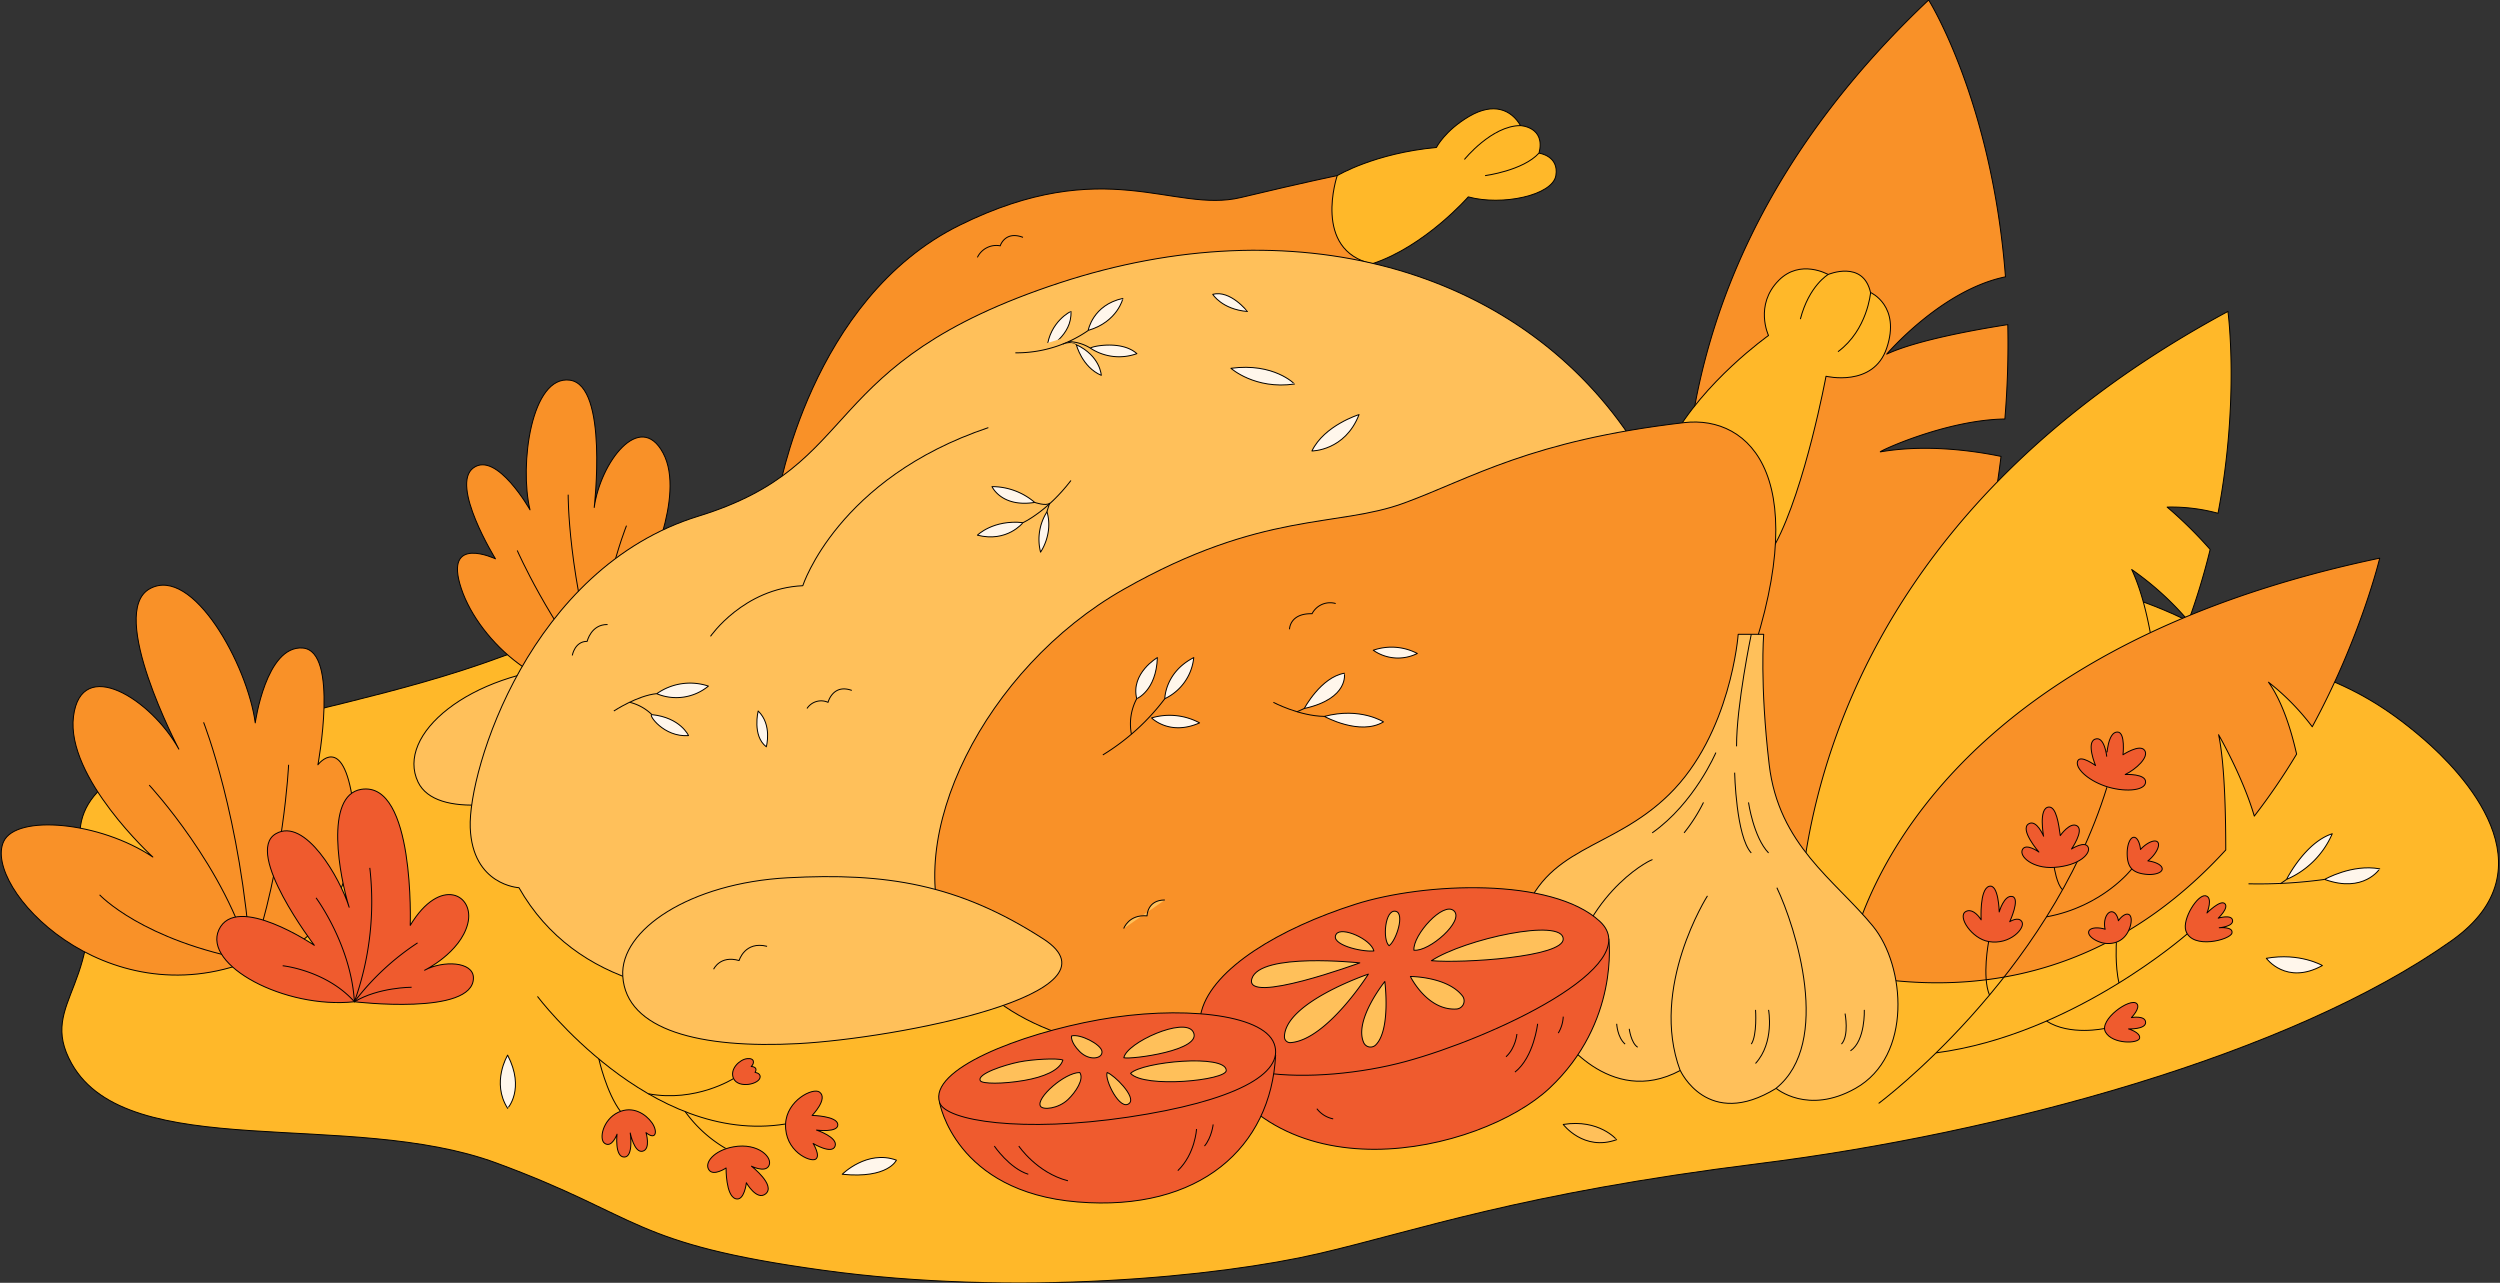<svg id="圖層_1" data-name="圖層 1" xmlns="http://www.w3.org/2000/svg" viewBox="0 0 1008.23 517.34"><rect x="0" y="0" width="1008.23" height="517.34" fill="#333333" stroke="none"/><defs><style>.cls-1{fill:#ffb829;}.cls-1,.cls-2,.cls-3,.cls-4,.cls-5,.cls-6{stroke:#000;stroke-linejoin:round;stroke-width:0.4px;}.cls-2{fill:#f99128;}.cls-3{fill:none;}.cls-4{fill:#ffc05a;}.cls-5{fill:#fff6eb;}.cls-6{fill:#ef5b2e;}</style></defs><title>all</title><path class="cls-1" d="M200.12,469c59.12,21.76,53.75,32.51,131.68,43.26s159.89,2.69,200.2-6.72,80.62-24.18,177.36-36.27,214.33-43.73,279.48-90c41.1-29.21,4.36-67.59-11.56-81.32-32.26-27.82-49.79-25-94.68-47.39-34.55-17.23-86.47-28.32-270.55-47.52C438.68,184.88,282.11,235.33,201.94,265S22.57,296.47,33,343.11c12.18,54.52-18.59,60.05-4.08,85.86C51.64,469.37,141,447.19,200.12,469Z"/><path class="cls-2" d="M758.39,182.23c-1.79.31,26-12.89,50.16-13.25a367.39,367.39,0,0,0,1.18-38.06c-12.09,1.88-36.48,6.17-48.83,11.89,0,0,22-25.84,47.89-31.17C803.33,40.52,777.8,0,777.8,0c-191.08,180.63-46.12,387.38-46.12,387.38C779,309.9,800,241.24,807,184.06,794.78,181.57,776.29,179.18,758.39,182.23Z"/><path class="cls-1" d="M874,204.51A72,72,0,0,1,894.51,207c8.77-46.14,4-81.4,4-81.4C702.65,231.12,726.07,398.46,726.07,398.46c76.85-26.3,120.1-72.66,144.23-119.78-1.11-12.94-3.88-34.74-10.6-49a119.53,119.53,0,0,1,22.9,20.78,272.94,272.94,0,0,0,8.74-28.86A169,169,0,0,0,874,204.51Z"/><path class="cls-2" d="M932.51,293.1c19.63-36.18,27.21-68,27.21-68-202,42.39-215.16,167.43-215.16,167.43,70.37,14.22,119.63-13.21,153.07-49.74,0-11.8-.29-34.47-2.89-46.48,0,0,9.75,16.93,14.4,32.82a258.36,258.36,0,0,0,17.06-25c-2.05-9.15-5.61-21-11.33-29A96.05,96.05,0,0,1,932.51,293.1Z"/><path class="cls-2" d="M304.28,211.26c-5.56-6.32-31.07,2.83-44.43,22.69,0,0,16.91-33.83,7.57-51.24s-25.3,3.86-27.78,21.94c0,0,5.73-49.19-9.8-51.33s-20.46,34.14-16.09,52.29c0,0-13.42-23.72-22.81-16.94-9.56,6.91,8.88,36.7,8.88,36.7s-21.13-10-13.78,12c7.29,21.79,35,45.65,56.42,38.9C292.92,276.73,315.91,224.48,304.28,211.26Z"/><path class="cls-3" d="M280.13,239.11s-7.45,18.62-37.67,37.14c-13.61-44.17-13.32-76.76-13.32-76.76"/><path class="cls-3" d="M208.6,222s12.76,29.14,33.86,54.26c-3.34-30.55,10.2-64.27,10.2-64.27"/><path class="cls-2" d="M313.78,199.78s13-79.23,73.22-108.95c58.87-29.07,86.27-4.68,113.39-11.16s38.9-8.84,38.9-8.84,19.78,7,14,35.6S313.78,199.78,313.78,199.78Z"/><path class="cls-1" d="M539.29,70.83s15.07-9.07,40-11.35c0,0,3.4-6.78,13.23-12.55s17-2.71,20.7,3.73c0,0,10.18.49,7.46,11.1,0,0,8.15,1.07,6.79,9.07s-21.76,12.3-35.33,8.57c0,0-17.46,20-38.8,27C529.09,100.92,539.29,70.83,539.29,70.83Z"/><path class="cls-3" d="M590.59,64.31s11-13.65,22.59-13.65"/><path class="cls-3" d="M598.93,70.83s15.27-2,21.71-9.07"/><path class="cls-4" d="M168.62,315.44c-9.24-19.15,20.63-44.14,62.56-46.69S266,301,234.75,314.25C208.7,325.35,175.78,330.27,168.62,315.44Z"/><path class="cls-4" d="M209.29,358s-18.75-.92-19.65-24.2,24.12-104.73,92-125.62S328,146.67,427.42,114.05c93.89-30.8,183.57-6.25,229.64,61.62,0,0-3,53.58-14.65,61.62S395.22,383.21,395.22,383.21,255.32,438.8,209.29,358Z"/><path class="cls-1" d="M674,177.81c13-23.94,39.23-42.51,39.23-42.51s-5.79-12.22,4.12-22.23c8.72-8.8,19.92-2.37,19.92-2.37s14.11-6,17.1,7.26c0,0,12.29,5.36,6.51,22.47-5.38,15.92-24.46,11.31-24.46,11.31s-8.35,44.94-20.42,67.57S666.1,192.41,674,177.81Z"/><path class="cls-3" d="M737.29,110.7s-7.72,4.47-11.22,18"/><path class="cls-3" d="M754.39,118s-1.23,15-13.14,23.83"/><path class="cls-2" d="M382.51,379.85C363,338.2,397.13,269.49,453.18,237.66s85.91-24.78,113.12-34.8,50.9-25.18,112.89-32.42c26.52-3.09,54,22.4,23.73,104.11-42,113.39-180.82,152.38-224.15,151S397.24,411.23,382.51,379.85Z"/><path class="cls-4" d="M251.16,393.7c-1.19-18.65,27.06-37.59,66.55-39.7s68.67,2.44,103.07,24.66-59.35,40.11-98.85,42.22S252.54,415.5,251.16,393.7Z"/><path class="cls-3" d="M394.18,103.8a8.46,8.46,0,0,1,9.2-4.66s1.9-6.2,9.19-3.41"/><path class="cls-4" d="M701,255.82S698.1,296,673.09,320.45c-23.45,22.95-50.19,20.44-59.58,51.38s15,44.77,15,44.77,20.36,30.53,49.13,15.11c0,0,11,24.23,38.67,7.21,0,0,12.72,10.89,32,0,23.09-13,20.13-49.44,7-65.44-15.37-18.73-38-32.59-41.82-65.18s-2.21-52.48-2.21-52.48Z"/><path class="cls-4" d="M706.27,255.82s-6,28.74-5.93,45.17"/><path class="cls-4" d="M699.57,311.6s.56,25.69,6.7,32.39"/><path class="cls-4" d="M692,303.51s-8.65,20.38-25.68,32.38"/><path class="cls-4" d="M705.16,323.61s2,14,8.09,20.38"/><path class="cls-4" d="M687,323.61a67.13,67.13,0,0,1-7.82,12.28"/><path class="cls-4" d="M688.6,361.3s-23.5,36.95-11,70.41"/><path class="cls-4" d="M716.6,358c7.54,15.86,22.49,62.51-.34,80.92"/><path class="cls-4" d="M666.35,346.78c1.12-1-25.18,11-33.5,45.79"/><path class="cls-4" d="M713.25,407.28s2.48,13.12-5.27,21.61"/><path class="cls-4" d="M708,407.28s.71,10.12-1.71,13.8"/><path class="cls-4" d="M751.86,407.28s.48,12.39-5.58,16.52"/><path class="cls-4" d="M744.1,408.76s1.7,8.89-1.45,12.32"/><path class="cls-4" d="M652,412.89s.25,5.48,3.4,8.19"/><path class="cls-4" d="M657.06,414.92s.73,5.72,3.4,7.42"/><path class="cls-4" d="M286.54,256.63s13.29-19.33,37.22-20.42c0,0,14-43.28,74.83-63.75"/><path class="cls-2" d="M1.48,339.36c5.15-11,38.69-8.09,60.16,6.27,0,0-35.14-32.05-32-56.71S61,282,72.12,302.11c0,0-29-55.14-11.71-64.68s39.44,30.82,42.53,54.1c0,0,4.31-31.27,19.1-30.19s6.17,47.09,6.17,47.09,10.14-13.46,14.14,15.16-12.94,62-41.18,63.82C42.17,410.79-7.1,357.65,1.48,339.36Z"/><path class="cls-3" d="M40.17,360.87s17.16,18.48,61,26.54c-4-58-19.06-96.1-19.06-96.1"/><path class="cls-3" d="M116.39,308.43s-1.81,40-15.22,79c-9.89-37.35-41-70.81-41-70.81"/><path class="cls-5" d="M394.18,215.83s6.36-6.34,18.39-5.05C412.57,210.78,406.21,218.9,394.18,215.83Z"/><path class="cls-5" d="M400.07,196.25s3.78,8.49,17.22,6.37A26.53,26.53,0,0,0,400.07,196.25Z"/><path class="cls-5" d="M422.25,206.4a20.76,20.76,0,0,0-2.6,16.27S424.84,215.36,422.25,206.4Z"/><path class="cls-3" d="M412.57,210.78s9.68-4.38,19.34-17"/><path class="cls-3" d="M417.29,202.62s4.53,1.58,6,.34l-1.09,3.44"/><path class="cls-5" d="M438.86,133.25s1.81-10.27,14-12.91C452.88,120.34,450.74,129.78,438.86,133.25Z"/><path class="cls-5" d="M434.07,139s2.31,9.07,10.07,12.37C444.14,151.36,443.8,143.61,434.07,139Z"/><path class="cls-5" d="M431.91,125.62c0-.16-8.62,4.13-9.67,14.85C422.24,140.47,432.4,135.36,431.91,125.62Z"/><path class="cls-5" d="M439.85,140.47c-.81-.53,12.21-3.63,18.64,2.15A21,21,0,0,1,439.85,140.47Z"/><path class="cls-4" d="M409.49,142.29a50.77,50.77,0,0,0,29.37-9"/><path class="cls-4" d="M434.07,139s-1.19-1.75-5.42-.28"/><path class="cls-4" d="M439.85,140.47a17.39,17.39,0,0,0-9-2.7"/><path class="cls-6" d="M142.93,404s48,5.77,48-9.61c0-6.7-12.33-7.11-19.69-3.1,0,0,14.38-7,17.39-18.73s-11.08-19.5-23.19.64c0,0,2-58.28-19.72-54.87-15.14,2.39-8.61,35.76-4.91,47.55-3.7-11.79-17.78-36.47-29.57-29.64-13,7.53,15.53,45,15.53,45S95.16,359.91,88.26,375C81.79,389.18,114.64,407,142.93,404Z"/><path class="cls-3" d="M127.46,362.09S141.54,381,142.93,404a119.79,119.79,0,0,0,6.21-54"/><path class="cls-3" d="M168.4,380.26A102.86,102.86,0,0,0,142.93,404C131.56,391.3,114,389.48,114,389.48"/><path class="cls-3" d="M166,398.15s-13.45,0-23.07,5.87"/><path class="cls-4" d="M287.8,390.89s2.57-5.74,10.27-3.51c0,0,2.31-8,11.29-5.73"/><path class="cls-5" d="M264.87,279.77a23.25,23.25,0,0,1,20.82-3.07A20.39,20.39,0,0,1,264.87,279.77Z"/><path class="cls-5" d="M262.91,288.21c-1.66-.17,4.73,9.21,14.77,8.45C277.68,296.66,274.43,289.39,262.91,288.21Z"/><path class="cls-4" d="M247.56,286.74s9.52-6.26,17.31-7"/><path class="cls-4" d="M262.91,288.21a19.29,19.29,0,0,0-9.06-5"/><path class="cls-5" d="M305.76,286.74s-2.46,10.06,3.29,14.43C309.05,301.17,311.51,292.27,305.76,286.74Z"/><path class="cls-4" d="M325.46,285.73a6.79,6.79,0,0,1,8.48-2.48s1.92-7.58,9.58-4.81"/><path class="cls-5" d="M496.43,148.53s9.66,8.67,25.66,6.34C522.09,154.87,513.76,146.2,496.43,148.53Z"/><path class="cls-5" d="M529.09,181.87s13.34,0,19-14.67C548.09,167.2,534.09,171.53,529.09,181.87Z"/><path class="cls-5" d="M469.76,281.78s0-10.58,11.67-16.58A20.59,20.59,0,0,1,469.76,281.78Z"/><path class="cls-5" d="M464.43,289.53s7.25,7.4,19.35,2A25.54,25.54,0,0,0,464.43,289.53Z"/><path class="cls-5" d="M466.76,265.2s-10.85,6.31-8.33,16.58C458.43,281.78,466.31,278.62,466.76,265.2Z"/><path class="cls-3" d="M469.76,281.78a90,90,0,0,1-25,22.68"/><path class="cls-3" d="M458.43,281.78a21.74,21.74,0,0,0-2.14,14.29"/><path class="cls-5" d="M526,285.73s6.64-12.56,16.17-14.22C542.16,271.51,544.24,281.71,526,285.73Z"/><path class="cls-5" d="M534.11,288.92s14.31,7.93,23.83,2.21C557.94,291.13,548.61,285.07,534.11,288.92Z"/><path class="cls-3" d="M513.55,283.25s10.37,5.5,20.56,5.67"/><path class="cls-3" d="M520.05,253.79s0-6.49,9.09-6.28a8.19,8.19,0,0,1,9.53-4.11"/><path class="cls-5" d="M553.83,262.24a17.39,17.39,0,0,0,17.76,1.3A22.42,22.42,0,0,0,553.83,262.24Z"/><path class="cls-4" d="M453.18,374.48s2-5.76,9.42-5.12c0,0,0-6.4,7.16-6.4"/><path class="cls-5" d="M489.09,118.7s3.73,6.08,14,6.92C503.06,125.62,496.23,116.84,489.09,118.7Z"/><path class="cls-4" d="M230.8,264.34s.95-5.69,6-5.69c0,0,1.58-6.9,8.23-6.78"/><line class="cls-3" x1="525.99" y1="285.73" x2="523.09" y2="287.04"/><path class="cls-4" d="M522.79,447.13s5.74,7,14,8.2"/><path class="cls-6" d="M648.82,378.66s4.39,33.62-23.91,60.18c-27.79,26.09-113.34,46.22-139.9-19.57Z"/><path class="cls-6" d="M546.7,364.65c27.83-8.86,79.17-10.94,98.5,6.93s-43.41,47.07-78.44,56.55-90.26,9.18-82.19-20.42C489.26,390.53,516,374.42,546.7,364.65Z"/><path class="cls-4" d="M548.4,388.32s-40.33-4.36-43.54,6.41S548.4,388.32,548.4,388.32Z"/><path class="cls-4" d="M551.84,392.86S518.12,404.25,518,418.2a2.32,2.32,0,0,0,2.52,2.28C535.13,419.35,551.84,392.86,551.84,392.86Z"/><path class="cls-4" d="M558.49,395.83s-12.65,15.73-8.48,24.73a3,3,0,0,0,4.75.91C561,415.42,558.49,395.83,558.49,395.83Z"/><path class="cls-4" d="M577.28,387.44c13.5-8.78,52.93-17.37,53.16-8.78C630.64,386,589.88,388.54,577.28,387.44Z"/><path class="cls-4" d="M568.8,393.81s6.72,13.82,18.56,13.12a3.29,3.29,0,0,0,2.41-5.31C583.64,393.81,568.8,393.81,568.8,393.81Z"/><path class="cls-4" d="M570.22,383.21c6.16.72,20.42-11.82,16.17-15.85S569.74,377.1,570.22,383.21Z"/><path class="cls-4" d="M560.21,381.4c2.9-2.07,6.41-13,2.69-13.87C558.5,366.52,557.49,379.15,560.21,381.4Z"/><path class="cls-4" d="M538.9,376.73c2.14-3.21,14,2,15.18,6.78C548.81,384,536.18,380.81,538.9,376.73Z"/><path class="cls-3" d="M531.08,447.13a11,11,0,0,0,6.58,4.1"/><path class="cls-3" d="M620.11,412.89s-1.49,13.43-9.14,19.48"/><path class="cls-3" d="M611.76,417s-.5,5.64-4.4,9.19"/><path class="cls-3" d="M630.44,410a14.15,14.15,0,0,1-2,6.65"/><path class="cls-5" d="M922.15,354.66s7.46-14.91,18.42-18.41A35.13,35.13,0,0,1,922.15,354.66Z"/><path class="cls-5" d="M937.5,354.66s11.11-6.33,22.22-4.26C959.72,350.4,953.29,360.37,937.5,354.66Z"/><path class="cls-4" d="M906.8,356.43a195,195,0,0,0,30.7-1.77"/><line class="cls-4" x1="922.15" y1="354.66" x2="919.63" y2="356.43"/><path class="cls-5" d="M914,386.48s8,11,22.6,2.91C936.58,389.39,927.51,384.08,914,386.48Z"/><path class="cls-5" d="M204.72,425.54s-6.65,11,0,21.43C204.72,447,211.84,439.25,204.72,425.54Z"/><path class="cls-5" d="M339.67,473.57s10-10,21.84-5.69C361.51,467.88,358.22,475.44,339.67,473.57Z"/><path class="cls-6" d="M378.94,444.67s6.17,36,55.64,40.07,78-22.21,79.87-59.24Z"/><path class="cls-6" d="M378.94,444.67c-4.44-13.37,32.12-27.62,64.24-33.41s66.17-2.57,70.67,9.64S497.61,444.18,455,450.53,381.4,452.09,378.94,444.67Z"/><path class="cls-3" d="M401,462.2s6.12,9,13.7,11.37"/><path class="cls-3" d="M410.87,462.2s7.28,10.78,19.82,14"/><path class="cls-3" d="M482.56,455.33S482,465.41,475,472.11"/><path class="cls-3" d="M489.26,453.48s-.58,5.22-3.5,8.72"/><path class="cls-4" d="M395.37,435.87c-1.6-2.77,9.8-6.4,15.5-7.56,5.45-1.12,15.53-1.66,17.78-.8-1.23,4.2-7.87,6.89-15.62,8.22C404.4,437.22,396.1,437.14,395.37,435.87Z"/><path class="cls-4" d="M453.24,426.58c1.1-6.1,24.34-16.56,27.91-10.53C485.63,423.62,455.94,427.36,453.24,426.58Z"/><path class="cls-4" d="M446.51,432.54c3,1.12,11.62,9.74,9,12.35C451.77,448.51,445.32,435.28,446.51,432.54Z"/><path class="cls-4" d="M419.6,446.1c-1.89-3.24,9.77-13.56,15.85-13.56,1.88,2.61-1.62,7.93-4.76,10.91C426.83,447.12,420.58,447.78,419.6,446.1Z"/><path class="cls-4" d="M432.15,417.8c3.29-1,12,3.35,12.27,6.28s-5.13,3.9-9,0S432.15,417.8,432.15,417.8Z"/><path class="cls-4" d="M455.94,432.89c4.63-4.72,38.53-7.93,38.6-1.18C494.58,435.71,461.47,439,455.94,432.89Z"/><path class="cls-3" d="M216.75,401.85s45.45,60.35,100.07,51.44"/><path class="cls-3" d="M295.78,435s-15.14,9.66-34.27,6.12"/><path class="cls-3" d="M276.35,448.33a53.12,53.12,0,0,0,16.34,14.84"/><path class="cls-3" d="M241.52,427.09s3,13.61,8.8,21.24"/><path class="cls-6" d="M316.82,453.29c.39-9.48,11.05-14.82,13.7-12.85,3.58,2.66-3,9.4-3,9.4s10.08.2,10.36,3.64-8.59,2.27-8.59,2.27,8.72,2.87,7.5,6.45-8.86-1.05-8.86-1.05,3.11,5,1,6.34S316.38,464.31,316.82,453.29Z"/><path class="cls-6" d="M286,471.92c-2.23-2.86,1.92-8,9.77-9.4,10.13-1.85,16.38,4.58,14.16,7.89-1.69,2.51-6.87-.1-6.87-.1s10,7.77,5.67,11.2C305.16,484.31,301,477,301,477s-.8,7.54-4.34,6.44c-4-1.25-3.84-12.4-3.84-12.4S287.87,474.39,286,471.92Z"/><path class="cls-6" d="M295.84,434.94c-1.7-3.72,2.43-7.67,5.49-8s3,1.93,1.62,3.18c0,0,2.93,0,1.56,2.37,0,0,2.06.24,2.06,1.74C306.57,437.25,297.77,439.18,295.84,434.94Z"/><path class="cls-6" d="M249.34,448.59c5.9-2.79,11.13.75,13.57,4.19s1.72,7.33-2.38,4c0,0,2,6.63-1.36,7.49s-5-7.34-5-7.34,1.44,9.74-2.45,9.7-2.88-9.22-2.88-9.22-2.07,5.77-5,3.67C241.5,459.48,243.05,451.56,249.34,448.59Z"/><path class="cls-3" d="M757.64,445s68.42-50.83,92.07-127.52"/><path class="cls-6" d="M854.08,295.23c3.14.23,2.1,9.16,2.1,9.16s6.76-4.51,8.71-1.8-3.45,7.65-7.81,9.76c0,0,8.48-.45,8.22,3.15s-9.1,4.05-16.39,1.5-12.1-7.39-11-10.08,7.21,1.82,7.21,1.82-3.91-9.31-.15-10.66,4.65,6.91,4.65,6.91S850,294.93,854.08,295.23Z"/><path class="cls-6" d="M826.25,325.48c3-.23,4,6.75,4.64,11.5,0,0,4-5.75,6.83-3.87s-2.3,9.29-2.3,9.29,5.55-3.59,6.75-.66c1,2.4-3.36,7.35-13.71,8.07-8.66.6-14.27-4.42-12.83-7.19s6.64,1,6.64,1-7.93-9.12-4.1-11.39c3.17-1.88,6,5,6,5S822,325.81,826.25,325.48Z"/><path class="cls-6" d="M792.76,367.63c2.15-1.22,4.55.75,6.22,3.33,0,0-.71-12.28,3.18-13.5s4.1,10.32,4.1,10.32,2-7,5.3-6.22-1.06,10.16-1.06,10.16,3.5-2.3,4.91,0c1.53,2.51-4.81,9.5-13.4,8C795.24,378.61,789.27,369.6,792.76,367.63Z"/><path class="cls-3" d="M882.1,376.61s-46.21,40.79-101.3,48"/><path class="cls-6" d="M881.53,375.34c-1.51-4.65,4.72-14.66,7.93-14.08s.59,6.94.59,6.94,5.44-5.5,7.2-3.77-2.66,5.86-2.66,5.86,5.4-1.66,5.79.87-5.37,3-5.37,3,5.67-.57,5.13,2.12S884.07,383.12,881.53,375.34Z"/><path class="cls-6" d="M861.75,404.77c1.65,1.74-2.17,5.61-2.17,5.61s5.61-1,5.73,1.91-6.87,2.67-6.87,2.67,4.84,1.4,4.45,3.7-10.95,2.54-13.75-2.42S859.2,402.1,861.75,404.77Z"/><path class="cls-3" d="M802,379.76s-2.72,14.19.34,21.52"/><path class="cls-3" d="M828.46,349.81s1,6.8,3.34,9"/><path class="cls-3" d="M848.74,414.78s-14,3.07-23.41-3"/><path class="cls-6" d="M866.22,347.19a14.6,14.6,0,0,0,1.28-1.13c2.52-2.52,3.7-5.43,2.63-6.5s-4,.11-6.5,2.63c-.14.13-.25.27-.38.41-.29-2.83-1.36-4.93-2.65-4.93-1.51,0-2.73,2.89-2.73,6.46,0,5.73,2.23,7.85,7.41,8.45,3.54.41,6.55-.55,6.71-2.05S869.58,347.62,866.22,347.19Z"/><path class="cls-3" d="M859.76,350.4s-11.64,15.2-34.43,19.36"/><path class="cls-6" d="M858.53,368.81c-1.1-.55-2.79.54-4.2,2.51-.35-2.08-1.43-3.61-2.73-3.61-1.58,0-2.86,2.25-2.86,5a8.34,8.34,0,0,0,.25,2.05h0c-3.19-1-6.16-.6-6.61.88s1.76,3.47,5,4.46c2.76.86,8.33.84,11-4.64C859.79,372.47,859.91,369.5,858.53,368.81Z"/><path class="cls-3" d="M853.52,380s-.6,9.68,1.07,16.43"/><path class="cls-4" d="M630.44,453.48s8.25,10.94,21.53,6.14C652,459.62,644.92,451.18,630.44,453.48Z"/></svg>